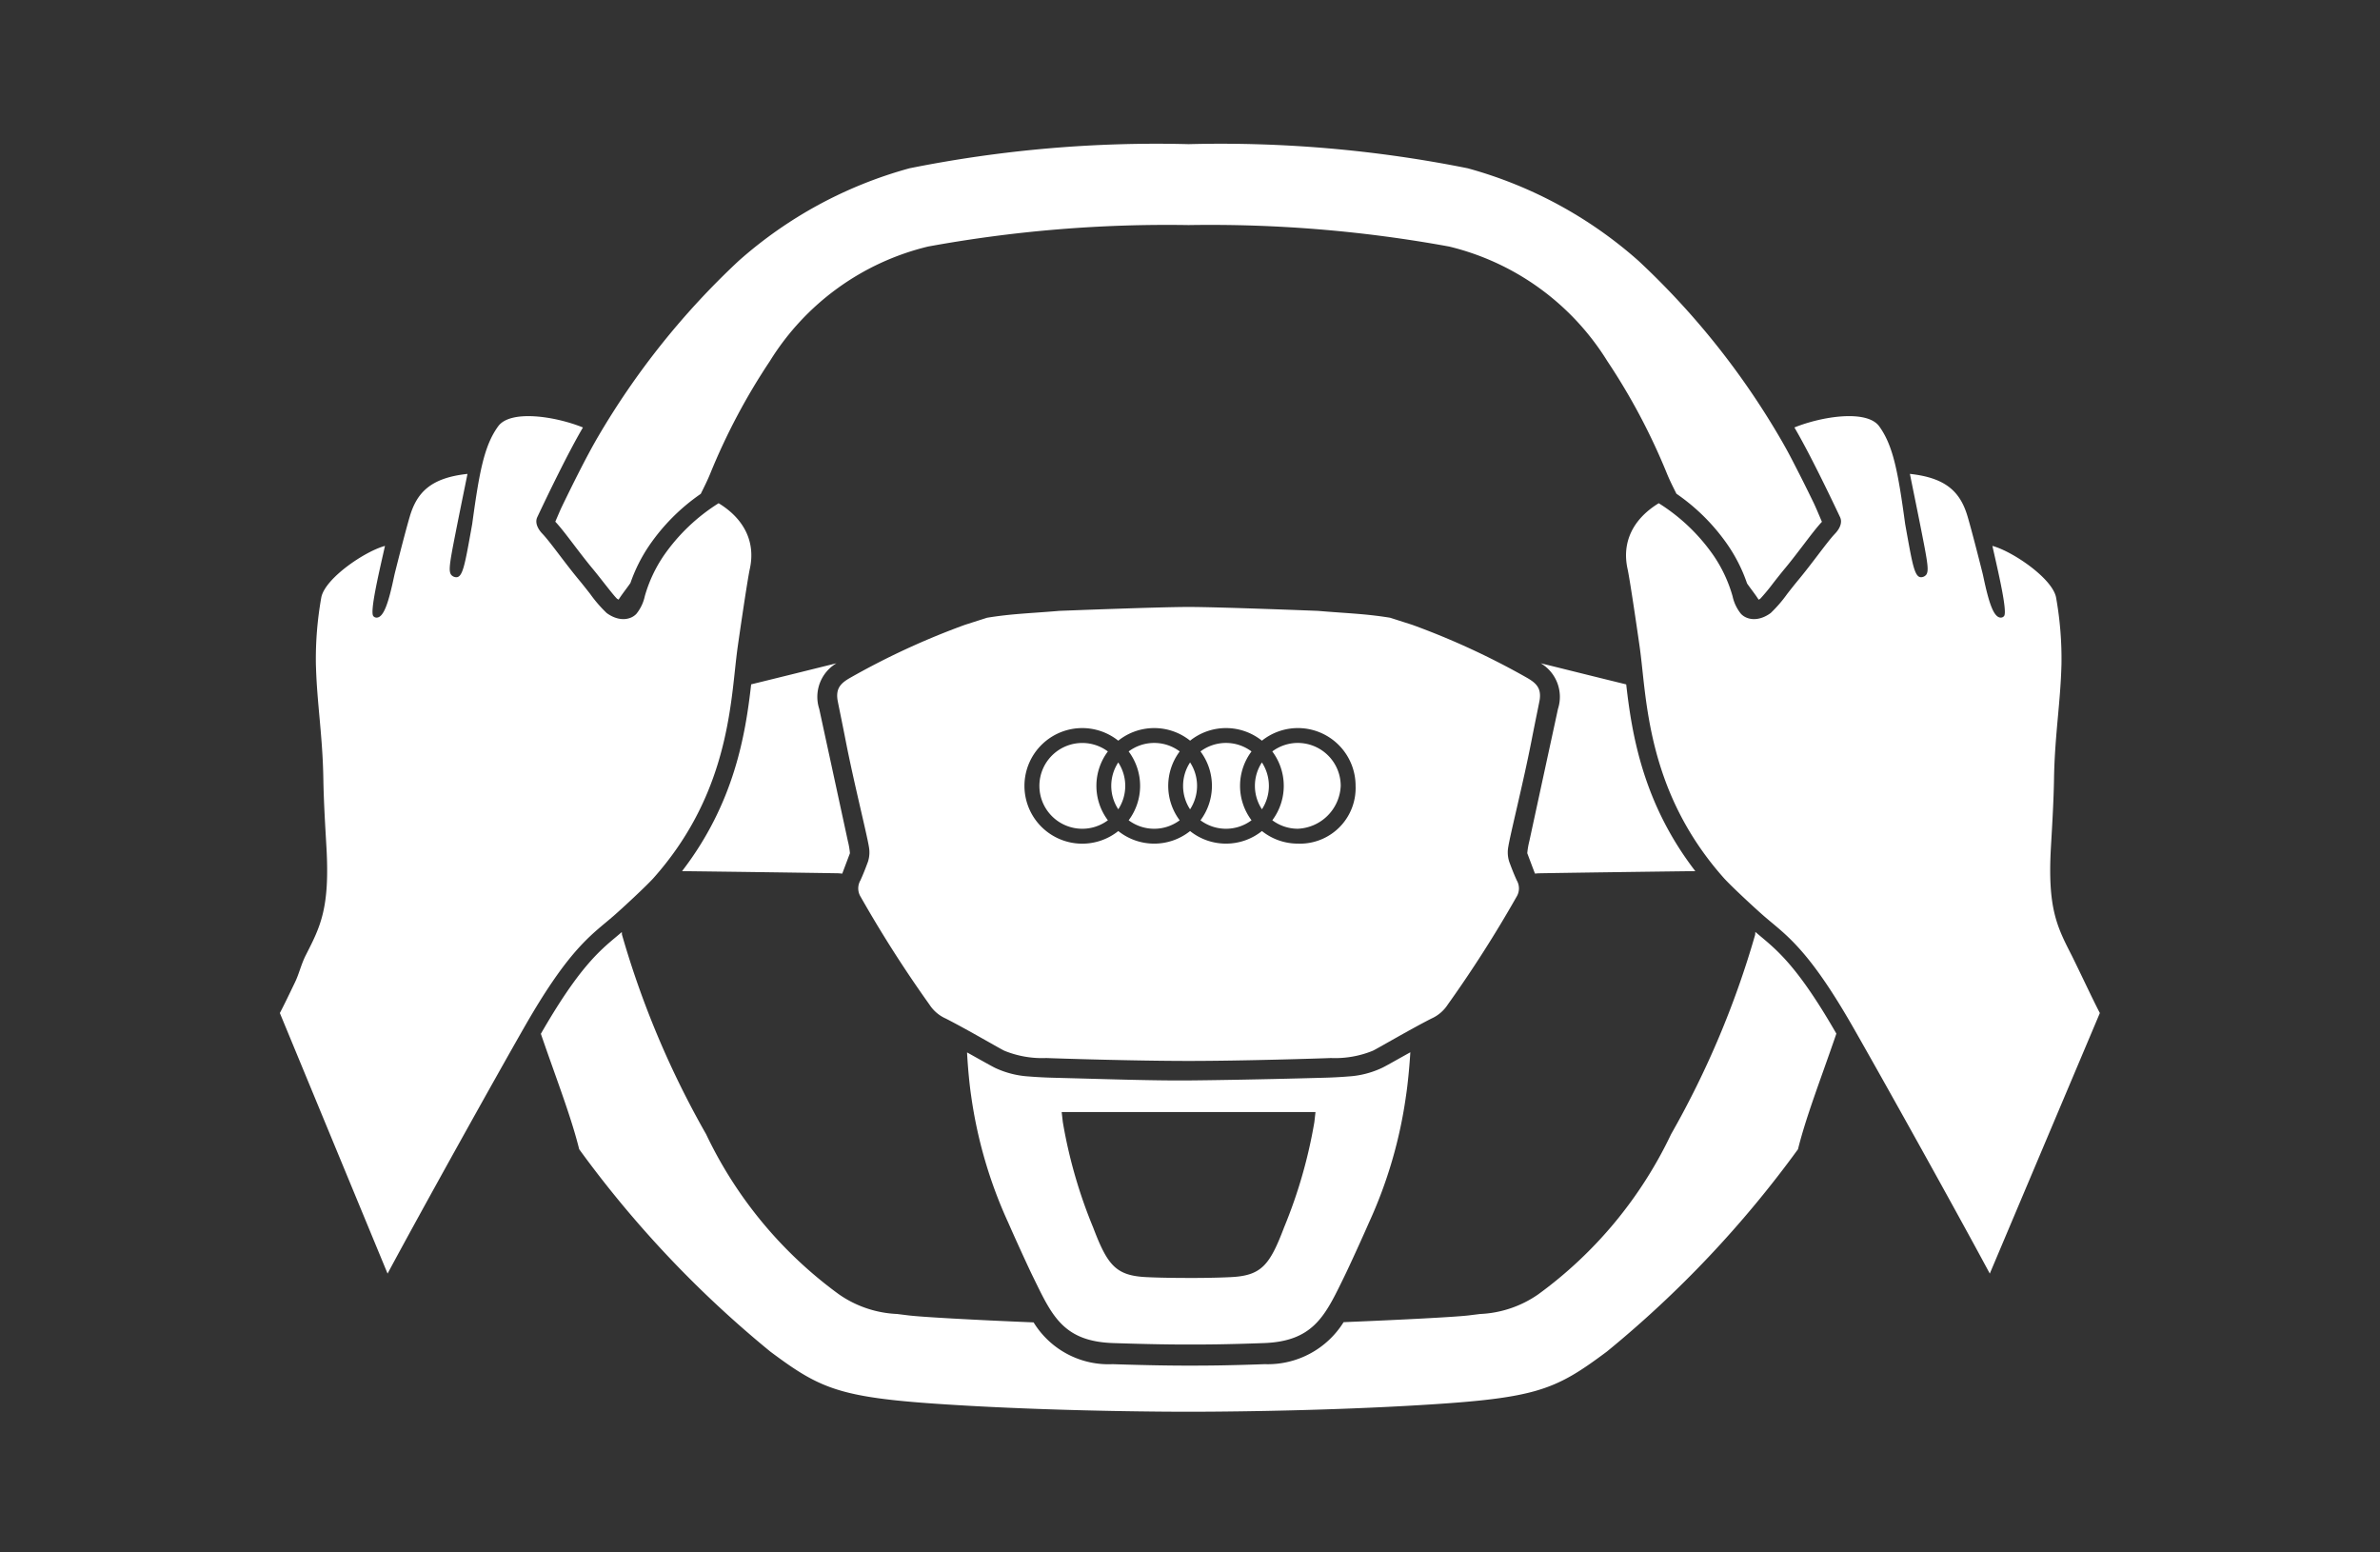 <svg id="Ebene_1" data-name="Ebene 1" xmlns="http://www.w3.org/2000/svg" viewBox="0 0 253 165"><rect x="0" y="0" width="253" height="165" fill="#333333" stroke="none"/><defs><style>.cls-1{fill:#fff;fill-rule:evenodd;}</style></defs><path class="cls-1" d="M143.278,114.415c-.176.018-1.385.109-2.61.135l-2.497.066c-3.516.091-8.43.19-11.818.219-3.513.029-8.316-.124-11.833-.219l-2.486-.066c-1.228-.026-2.438-.117-2.621-.135a9.85,9.85,0,0,1-3.623-.91c-.237-.114-.936-.501-1.93-1.057l-1.06-.592c.099,1.916.3,3.721.428,4.562a48.415,48.415,0,0,0,3.966,13.566c.632,1.451,2.087,4.646,2.628,5.743l.241.494c1.85,3.791,3.141,6.361,8.276,6.529,4.187.136,6.386.154,7.994.154,1.608,0,3.804 0,8.028-.154,5.081-.185,6.423-2.734,8.272-6.521l.245-.501c.541-1.097,1.996-4.292,2.628-5.743a48.342,48.342,0,0,0,3.963-13.566c.154-.994.351-2.862.453-4.577l-1.155.643c-.954.537-1.623.91-1.864,1.02A9.773,9.773,0,0,1,143.278,114.415Zm-3.557,4.843a52.043,52.043,0,0,1-3.22,11.197c-1.528,4.021-2.405,5.132-5.681,5.286-1.543.077-3.334.088-4.109.088h-.369c-.139-.004-2.504.007-4.46-.088-3.275-.154-4.153-1.265-5.681-5.286a52.019,52.019,0,0,1-3.221-11.197l-.121-1.06h26.981ZM125.765,83.525a4.53,4.53,0,0,0,.743,2.495,4.561,4.561,0,0,0,.002-4.986A4.528,4.528,0,0,0,125.765,83.525Zm7.274-3.657a4.525,4.525,0,0,0-5.425-.002,6.109,6.109,0,0,1-.001,7.32,4.522,4.522,0,0,0,2.711.899h.001a4.522,4.522,0,0,0,2.715-.902A6.095,6.095,0,0,1,133.039,79.868ZM117.769,79.868a4.559,4.559,0,1,0,.002,7.316A6.095,6.095,0,0,1,117.769,79.868Zm.361,3.657a4.529,4.529,0,0,0,.746,2.491,4.546,4.546,0,0,0-.003-4.979A4.532,4.532,0,0,0,118.13,83.525Zm4.562-4.561h-0a4.528,4.528,0,0,0-2.714.904,6.103,6.103,0,0,1,.002,7.316,4.533,4.533,0,0,0,5.424.002,6.1,6.1,0,0,1,.003-7.32A4.525,4.525,0,0,0,122.691,78.964Zm40.099-.179c.459-2.349.856-4.209.888-4.449.153-1.173-.33-1.716-1.376-2.308A80.176,80.176,0,0,0,150.112,66.405l-2.338-.748c-2.66-.435-4.68-.472-7.677-.731,0,0-10.574-.415-13.746-.415-3.172,0-13.746.415-13.746.415-2.998.259-5.017.296-7.678.731l-2.338.748A80.117,80.117,0,0,0,90.399,72.028c-1.047.592-1.53,1.135-1.376,2.308.031.239.429,2.1.887,4.449.842,4.314,2.244,9.885,2.454,11.206a3.237,3.237,0,0,1-.099,1.602c-.281.759-.506,1.334-.802,1.98a1.696,1.696,0,0,0,.032,1.755,130.768,130.768,0,0,0,7.3,11.435,4.016,4.016,0,0,0,1.747,1.497c2.372,1.209,5.83,3.247,6.235,3.423a10.61,10.61,0,0,0,4.444.77c1.061.045,9.296.309,15.13.309,5.833,0,14.069-.265,15.129-.309a10.608,10.608,0,0,0,4.445-.77c.405-.176,3.863-2.214,6.235-3.423a4.018,4.018,0,0,0,1.747-1.497,130.612,130.612,0,0,0,7.299-11.435,1.695,1.695,0,0,0,.032-1.755c-.297-.646-.521-1.221-.802-1.98a3.235,3.235,0,0,1-.099-1.601C160.546,88.67,161.949,83.099,162.791,78.785ZM138.424,89.665q-.232.009-.463,0a6.105,6.105,0,0,1-3.814-1.337,6.091,6.091,0,0,1-3.821,1.337h-.001a6.089,6.089,0,0,1-3.816-1.334,6.117,6.117,0,0,1-7.632-.002,6.143,6.143,0,1,1-.003-9.605,6.105,6.105,0,0,1,3.818-1.339h0a6.09,6.09,0,0,1,3.82,1.337,6.109,6.109,0,0,1,7.632.002,6.132,6.132,0,0,1,9.958,4.801A5.914,5.914,0,0,1,138.424,89.665Zm-.463-10.702a4.53,4.53,0,0,0-2.713.904,6.102,6.102,0,0,1,.003,7.315,4.532,4.532,0,0,0,2.711.902,4.769,4.769,0,0,0,4.56-4.56A4.566,4.566,0,0,0,137.96,78.964Zm-4.561,4.561a4.526,4.526,0,0,0,.746,2.491,4.546,4.546,0,0,0-.003-4.979A4.534,4.534,0,0,0,133.4,83.524ZM64.392,98.053c.271-.227.538-.45.805-.68.883-.766,3.528-3.208,4.304-4.084,7.117-8.025,8.03-16.508,8.632-22.121.088-.82.171-1.576.264-2.256.046-.347,1.023-7.137,1.311-8.451.619-2.809-.555-5.285-3.305-6.968l-.012-.007a20.04,20.04,0,0,0-5.826,5.559,14.837,14.837,0,0,0-2.021,4.323,4.466,4.466,0,0,1-.888,1.867c-.592.641-1.833.893-3.164-.078a14.188,14.188,0,0,1-1.759-2.036c-.399-.509-.827-1.055-1.25-1.561-.683-.825-1.38-1.74-1.997-2.55-.741-.974-1.382-1.815-1.842-2.297-.213-.22-.881-.996-.529-1.747.932-1.977,3.227-6.768,4.854-9.532-2.968-1.199-7.712-1.913-9.013-.122-1.493,2.057-2.009,4.879-2.76,10.388l-.135.756c-.646,3.584-.881,4.896-1.551,4.896a.725.725,0,0,1-.558-.272c-.281-.409-.164-1.196.467-4.389.326-1.661.724-3.616,1.06-5.258l.215-1.064c-3.883.419-5.382,1.953-6.143,4.563-.558,1.901-1.6,6.07-1.607,6.102l-.071.323c-.563,2.647-1.069,4.287-1.843,4.287a.436.436,0,0,1-.35-.169c-.36-.45.552-4.385,1.08-6.724.056-.245.11-.487.164-.729-2.116.568-6.299,3.389-6.761,5.432a37.172,37.172,0,0,0-.583,7.157l.017.497c.056,1.678.201,3.293.355,5.001.188,2.094.384,4.259.421,6.706.039,2.258.181,4.685.284,6.457l.049.859c.355,6.376-.643,8.336-2.155,11.304l-.076.147c-.485.986-.685,1.926-1.101,2.789-.626,1.304-1.169,2.437-1.625,3.301L41.2,135.365c3.553-6.621,11.392-20.706,14.663-26.412C60.044,101.681,62.354,99.753,64.392,98.053Zm157.204,6.317c-.416-.864-.866-1.803-1.351-2.789l-.076-.147c-1.512-2.968-2.51-4.928-2.155-11.304l.049-.859c.103-1.772.245-4.199.284-6.457.037-2.447.232-4.612.421-6.706.154-1.708.298-3.323.355-5.001l.017-.497a37.173,37.173,0,0,0-.583-7.157c-.462-2.043-4.645-4.864-6.761-5.432.054.242.108.484.164.729.528,2.339,1.44,6.274,1.08,6.724a.436.436,0,0,1-.35.169c-.773,0-1.28-1.639-1.842-4.287l-.071-.323c-.007-.032-1.05-4.201-1.607-6.102-.761-2.611-2.26-4.145-6.143-4.563l.215,1.064c.335,1.642.734,3.597,1.059,5.258.631,3.193.749,3.981.467,4.389a.725.725,0,0,1-.558.272c-.67,0-.905-1.311-1.551-4.896l-.135-.756c-.751-5.51-1.267-8.331-2.76-10.388-1.302-1.791-6.046-1.076-9.014.122,1.627,2.765,3.922,7.555,4.854,9.532.353.751-.315,1.527-.528,1.747-.46.482-1.101,1.324-1.842,2.297-.617.81-1.314,1.725-1.997,2.55-.423.506-.852,1.052-1.25,1.561A14.194,14.194,0,0,1,188.228,65.157c-1.331.971-2.572.719-3.164.078a4.462,4.462,0,0,1-.888-1.867,14.837,14.837,0,0,0-2.021-4.323,20.044,20.044,0,0,0-5.826-5.559l-.012.007c-2.75,1.683-3.924,4.159-3.305,6.968.289,1.314,1.265,8.104,1.311,8.451.093.68.176,1.436.264,2.256.602,5.613,1.515,14.095,8.632,22.121.776.876,3.42,3.318,4.304,4.084.266.23.533.453.805.68,2.038,1.701,4.348,3.629,8.529,10.9,3.271,5.706,11.111,19.791,14.663,26.412l11.7-27.694C222.766,106.807,222.222,105.674,221.596,104.37Zm-34.472-4.875c-.211-.177-.36-.304-.524-.443-.018.107-.005.217-.03.323a96.941,96.941,0,0,1-8.93,21.176,44.877,44.877,0,0,1-14.118,17.017,11.691,11.691,0,0,1-6.185,2.091l-1.068.132c-1.264.177-7.265.483-13.441.736a9.492,9.492,0,0,1-8.382,4.465c-4.266.154-6.481.154-8.108.154h-.004c-1.623,0-3.842-.018-8.068-.154a9.335,9.335,0,0,1-8.392-4.441c-6.306-.258-12.138-.578-13.447-.761l-1.064-.132a11.692,11.692,0,0,1-6.185-2.091,44.869,44.869,0,0,1-14.117-17.017,96.859,96.859,0,0,1-8.934-21.176c-.024-.101-.012-.205-.028-.307-.159.135-.301.256-.505.427-1.916,1.599-4.088,3.411-8.099,10.385.453,1.318.904,2.591,1.336,3.806,1.13,3.18,2.113,5.94,2.738,8.463a115.341,115.341,0,0,0,20.31,21.501c5.714,4.266,7.615,5.008,21.151,5.768,10.809.603,21.308.632,23.3.632,2.018,0,12.535-.029,23.344-.632,13.533-.76,15.433-1.502,21.147-5.768a115.207,115.207,0,0,0,20.31-21.501c.625-2.523,1.608-5.279,2.738-8.463.434-1.221.887-2.5,1.342-3.824C191.209,102.905,189.039,101.093,187.124,99.496ZM163.519,92.821c3.391-.061,12.392-.181,16.696-.233-5.559-7.223-6.741-14.518-7.344-19.846-2.628-.643-5.328-1.314-7.893-1.952q-.603-.148-1.195-.296a4.152,4.152,0,0,1,1.831,4.858c-.059.285-.519,2.416-1.097,5.07l-1.945,8.982a8.13,8.13,0,0,0-.219,1.279c.249.665.585,1.561.819,2.167C163.277,92.843,163.394,92.833,163.519,92.821ZM59.03,55.448c.53.56,1.188,1.422,1.951,2.425.602.79,1.282,1.684,1.943,2.483.436.521.877,1.083,1.286,1.605.527.67,1.183,1.504,1.39,1.679a1.384,1.384,0,0,0,.161.091c.007-.011.011-.022.017-.032.386-.598.834-1.15,1.239-1.734a16.904,16.904,0,0,1,1.976-3.951,21.239,21.239,0,0,1,5.5-5.524c.361-.728.725-1.455,1.03-2.208a66.969,66.969,0,0,1,6.313-11.895A27.295,27.295,0,0,1,98.659,26.203a141.188,141.188,0,0,1,27.69-2.281,141.216,141.216,0,0,1,27.694,2.281,27.324,27.324,0,0,1,16.823,12.184,66.951,66.951,0,0,1,6.313,11.895c.303.751.669,1.473,1.031,2.196a21.249,21.249,0,0,1,5.515,5.535,16.776,16.776,0,0,1,1.992,3.999c.393.568.83,1.104,1.204,1.685.009.013.014.028.022.041a1.353,1.353,0,0,0,.177-.1,21.681,21.681,0,0,0,1.39-1.679c.409-.522.85-1.083,1.286-1.605.661-.799,1.341-1.692,1.943-2.483.758-.995,1.409-1.848,1.937-2.409-.281-.65-.549-1.305-.846-1.947-.449-.927-.966-1.976-1.499-3.027-.545-1.062-1.077-2.131-1.667-3.168-.1-.18-.195-.344-.292-.513a82.762,82.762,0,0,0-15.193-19.082,45.386,45.386,0,0,0-18.168-9.841,133.227,133.227,0,0,0-29.661-2.563,133.168,133.168,0,0,0-29.657,2.563,45.382,45.382,0,0,0-18.168,9.841A82.71,82.71,0,0,0,63.556,46.445c-1.211,2.067-2.794,5.265-3.883,7.524C59.45,54.458,59.244,54.955,59.03,55.448ZM88.921,70.494c-.409.102-.819.205-1.235.307-2.55.634-5.227,1.298-7.836,1.936-.603,5.329-1.784,12.626-7.345,19.852,4.309.052,13.283.172,16.621.229.146.011.281.026.406.037.23-.611.57-1.506.819-2.171a8.047,8.047,0,0,0-.219-1.279l-1.945-8.982c-.577-2.654-1.038-4.785-1.097-5.066A4.151,4.151,0,0,1,88.921,70.494Z"/></svg>